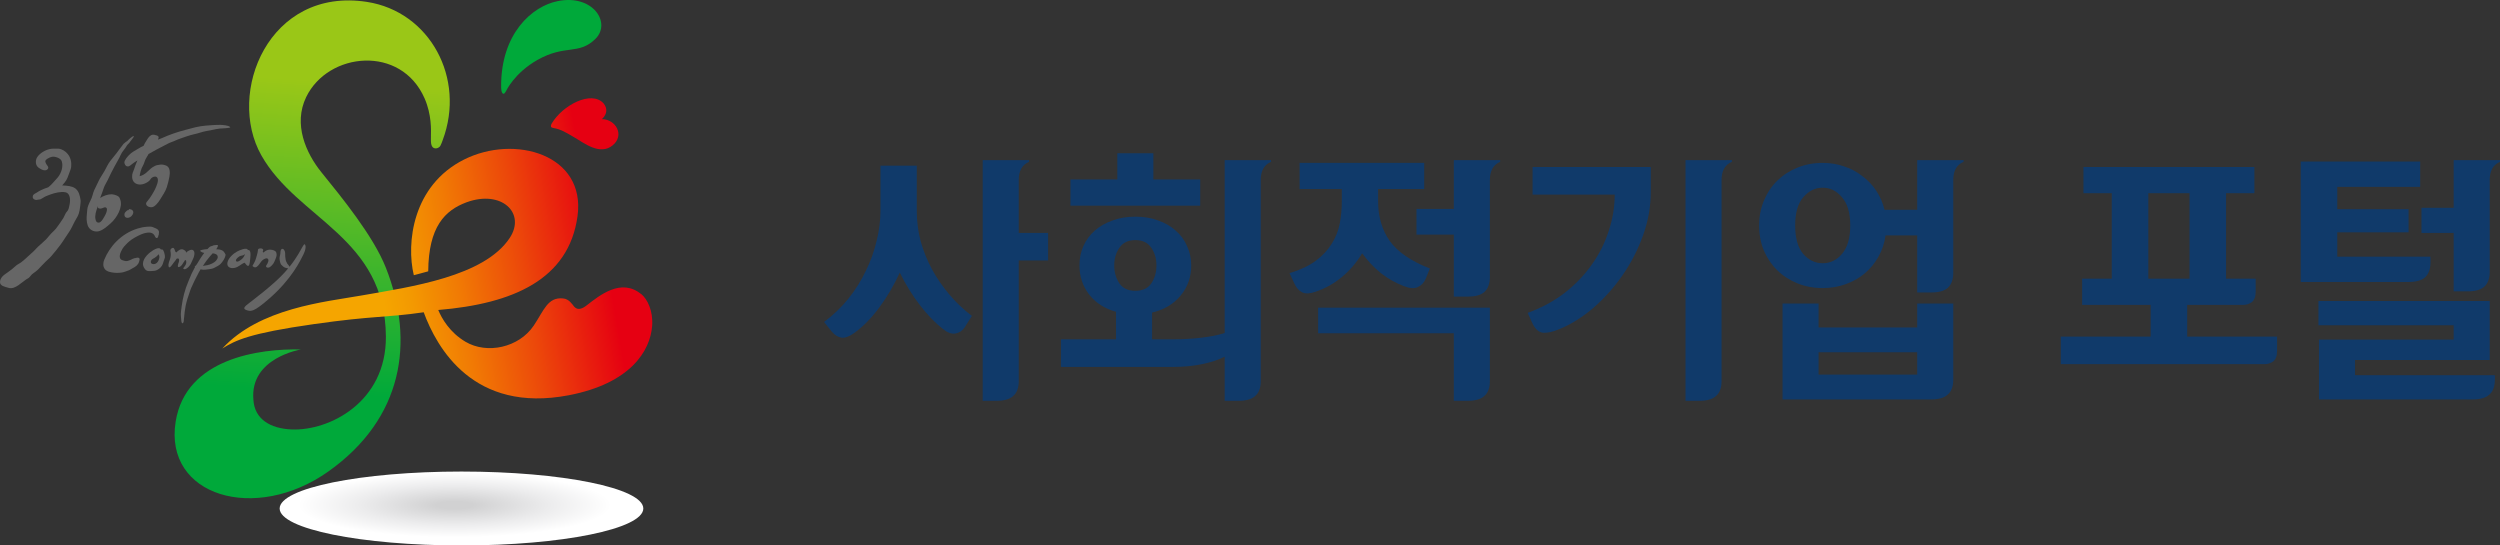 <svg width="165" height="36" viewBox="0 0 165 36" fill="none" xmlns="http://www.w3.org/2000/svg">
<rect x="0" y="0" width="165" height="36" fill="#333333" stroke="none"/>
<path d="M30.458 31.122C23.83 31.122 18.457 32.215 18.457 33.561C18.457 34.907 23.83 36 30.458 36C37.087 36 42.459 34.907 42.459 33.561C42.459 32.215 37.083 31.122 30.458 31.122Z" fill="url(#paint0_radial_182_2283)"/>
<path d="M29.214 9.259C30.756 5.159 28.365 0.766 24.217 0.125C17.753 -0.875 14.912 6.127 17.252 10.259C19.655 14.503 25.426 15.627 25.469 22.221C25.493 26.543 21.736 28.445 19.248 28.344C17.8 28.286 16.791 27.632 16.724 26.376C16.482 23.61 19.862 23.065 19.862 23.065C17.127 22.999 12.263 23.645 11.594 27.823C10.804 32.756 16.861 34.537 21.682 31.11C26.581 27.628 27.406 22.587 25.469 17.673C24.636 15.561 22.523 12.989 21.22 11.379C20.183 10.099 19.346 8.193 20.206 6.411C21.646 3.427 26.475 2.933 28.028 6.505C28.49 7.567 28.451 8.597 28.443 8.948C28.439 9.212 28.431 9.426 28.474 9.558C28.592 9.947 28.995 9.78 29.069 9.613C29.148 9.446 29.155 9.422 29.218 9.251L29.214 9.259Z" fill="url(#paint1_linear_182_2283)"/>
<path d="M36.808 0.074C35.11 0.412 33.056 2.225 33.075 5.711C33.075 6.135 33.189 6.248 33.294 6.162C33.334 6.127 33.404 6.003 33.404 6.003C33.404 6.003 33.944 4.82 35.47 3.956C37.313 2.914 38.185 3.649 39.285 2.579C40.381 1.521 39.133 -0.401 36.808 0.074Z" fill="url(#paint2_linear_182_2283)"/>
<path d="M39.72 7.862C39.72 7.862 40.303 7.407 39.833 6.82C39.027 5.94 37.126 6.94 36.41 8.158C36.41 8.158 36.339 8.271 36.366 8.36C36.382 8.407 36.433 8.43 36.535 8.45C37.047 8.543 37.325 8.73 37.935 9.084C38.55 9.438 39.599 10.286 40.44 9.589C41.242 8.928 40.651 7.874 39.728 7.862H39.72Z" fill="url(#paint3_linear_182_2283)"/>
<path d="M17.006 16.467L17.04 16.44V16.425L17.006 16.467Z" fill="#666666"/>
<path d="M6.234 13.238L6.261 13.165C6.249 13.192 6.241 13.215 6.234 13.238Z" fill="#666666"/>
<path d="M7.943 13.192C7.896 13.06 7.881 12.99 7.748 12.927C7.642 12.873 7.493 12.826 7.352 12.822C7.118 12.818 6.801 12.935 6.609 13.067C6.695 12.846 6.781 12.616 6.855 12.39C6.918 12.204 7.028 12.06 7.11 11.881C7.255 11.566 7.403 11.27 7.568 10.967C7.705 10.71 7.853 10.484 7.963 10.227C8.065 9.99 8.252 9.839 8.374 9.605C8.417 9.531 8.542 9.446 8.577 9.368C8.612 9.302 8.843 9.053 8.839 8.99C8.73 8.948 8.421 9.286 8.35 9.356L8.362 9.321C8.323 9.368 8.194 9.446 8.155 9.492C8.041 9.632 7.943 9.78 7.834 9.916C7.705 10.084 7.63 10.204 7.489 10.36C7.356 10.508 7.172 10.757 7.082 10.936C6.957 11.188 6.848 11.383 6.695 11.616C6.566 11.811 6.488 11.994 6.39 12.196C6.276 12.425 6.163 12.639 6.108 12.885C6.053 13.122 5.897 13.351 5.815 13.585C5.752 13.76 5.756 13.927 5.736 14.102C5.705 14.378 5.705 14.612 5.787 14.873C5.873 15.137 6.171 15.328 6.484 15.269C6.781 15.211 7.082 14.931 7.298 14.744C7.712 14.382 8.112 13.678 7.943 13.196V13.192ZM6.832 14.394C6.773 14.487 6.675 14.666 6.539 14.69C6.366 14.717 6.319 14.565 6.3 14.46C6.249 14.207 6.343 13.935 6.433 13.678L6.464 13.585C6.468 13.561 6.48 13.538 6.492 13.515L6.464 13.585C6.433 13.705 6.484 13.775 6.64 13.768C6.742 13.764 6.887 13.659 6.969 13.686C7.208 13.764 6.91 14.277 6.828 14.398L6.832 14.394Z" fill="#666666"/>
<path d="M17.334 17.164C17.436 17.082 17.659 16.961 17.714 17.148C17.733 17.206 17.682 17.327 17.659 17.381C17.639 17.436 17.553 17.525 17.557 17.58C17.565 17.654 17.667 17.673 17.721 17.662C17.815 17.646 17.874 17.58 17.945 17.514C18.089 17.374 18.148 17.183 18.222 16.996C18.273 16.86 18.281 16.67 18.168 16.576C18.07 16.498 17.874 16.467 17.753 16.479C17.635 16.491 17.471 16.576 17.401 16.666C17.307 16.631 17.338 16.615 17.365 16.541C17.381 16.483 17.365 16.444 17.299 16.413C17.232 16.382 17.107 16.386 17.041 16.44C17.021 16.506 17.017 16.576 17.005 16.65C16.978 16.794 16.927 16.938 16.888 17.078C16.841 17.241 16.743 17.405 16.661 17.553C16.955 17.86 17.15 17.308 17.334 17.164Z" fill="#666666"/>
<path d="M4.95 12.425C4.754 12.278 4.426 12.258 4.183 12.242H4.101C4.159 12.169 4.218 12.095 4.281 12.028C4.426 11.857 4.512 11.593 4.582 11.391C4.629 11.258 4.688 11.138 4.699 10.998C4.727 10.706 4.664 10.402 4.472 10.165C4.328 9.986 4.105 9.838 3.858 9.811C3.799 9.807 3.702 9.819 3.635 9.811C3.565 9.811 3.49 9.811 3.42 9.815C3.029 9.858 2.602 10.111 2.434 10.41C2.328 10.601 2.34 10.908 2.528 11.052C2.633 11.134 2.829 11.251 2.974 11.243C3.091 11.243 3.22 11.138 3.177 11.017C3.162 10.963 3.091 10.896 3.064 10.842C3.033 10.78 2.997 10.729 2.989 10.659C2.978 10.523 3.267 10.387 3.412 10.352C3.604 10.305 3.921 10.414 4.038 10.57C4.081 10.632 4.105 10.749 4.112 10.823C4.136 11.157 3.995 11.515 3.76 11.772C3.604 11.935 3.471 12.106 3.314 12.25C3.271 12.289 3.232 12.324 3.189 12.359C3.029 12.414 2.88 12.464 2.723 12.542C2.633 12.585 2.543 12.628 2.461 12.69C2.34 12.779 2.195 12.795 2.164 12.95C2.14 13.063 2.199 13.145 2.309 13.18C2.399 13.211 2.465 13.188 2.547 13.172C2.598 13.161 2.629 13.172 2.68 13.149C2.782 13.106 2.876 13.024 2.978 12.974C3.099 12.919 3.228 12.873 3.353 12.826C3.631 12.729 4.015 12.628 4.316 12.69C4.692 12.768 4.645 13.328 4.574 13.585C4.551 13.666 4.543 13.771 4.492 13.861C4.449 13.943 4.371 14.005 4.332 14.086C4.277 14.184 4.242 14.285 4.187 14.382C4.062 14.592 3.905 14.787 3.768 14.989C3.663 15.145 3.518 15.269 3.381 15.409C3.271 15.518 3.173 15.658 3.068 15.771C2.892 15.954 2.688 16.113 2.504 16.288C2.36 16.428 2.238 16.58 2.082 16.708C1.839 16.915 1.628 17.148 1.366 17.335C1.272 17.405 1.154 17.448 1.068 17.525C0.88 17.7 0.681 17.86 0.462 18.008C0.227 18.16 0.008 18.338 3.34307e-05 18.615C-0.004 18.879 0.337 18.93 0.575 19C0.806 19.07 1.033 18.945 1.225 18.817C1.401 18.7 1.553 18.556 1.73 18.44C1.784 18.401 1.847 18.381 1.902 18.338C1.976 18.276 2.023 18.191 2.093 18.121C2.164 18.051 2.254 18.004 2.328 17.942C2.434 17.852 2.547 17.77 2.629 17.665C2.712 17.564 2.809 17.49 2.896 17.389C3.04 17.222 3.228 17.09 3.373 16.919C3.588 16.669 3.799 16.413 3.995 16.148C4.199 15.876 4.359 15.588 4.555 15.316C4.711 15.098 4.805 14.849 4.93 14.62C4.989 14.511 5.055 14.405 5.114 14.296C5.251 14.044 5.275 13.76 5.306 13.487C5.318 13.386 5.333 13.285 5.314 13.176C5.263 12.888 5.212 12.62 4.958 12.425H4.95Z" fill="#666666"/>
<path d="M8.882 17.035C8.698 17.09 8.503 17.253 8.287 17.23C8.213 17.222 8.127 17.191 8.057 17.164C7.896 17.102 7.892 16.95 7.912 16.829C7.935 16.697 8.014 16.534 8.084 16.417C8.139 16.32 8.233 16.222 8.311 16.141C8.467 15.973 8.647 15.822 8.859 15.701C9.136 15.546 9.508 15.332 9.88 15.351C10.005 15.359 10.107 15.409 10.181 15.511C10.216 15.557 10.263 15.713 10.326 15.709L10.404 15.689C10.432 15.662 10.444 15.58 10.455 15.546L10.483 15.468C10.486 15.437 10.479 15.417 10.486 15.386C10.502 15.339 10.502 15.285 10.475 15.238C10.459 15.211 10.436 15.168 10.393 15.133C10.303 15.067 10.181 15.036 10.083 14.989C9.986 14.943 9.837 14.958 9.731 14.962C9.508 14.977 9.281 15.02 9.07 15.086C7.978 15.429 7.227 16.285 6.879 17.148C6.804 17.331 6.781 17.564 6.91 17.747C7.043 17.934 7.301 17.969 7.536 18C7.708 18.02 7.971 18.008 8.127 17.969C8.252 17.938 8.362 17.887 8.479 17.849C8.589 17.813 8.64 17.755 8.749 17.704C8.957 17.599 9.121 17.479 9.176 17.284C9.191 17.218 9.242 17.109 9.199 17.051C9.133 16.962 8.968 17.024 8.886 17.047L8.882 17.035Z" fill="#666666"/>
<path d="M12.173 17.214C12.31 17.062 12.31 17.319 12.278 17.413C12.204 17.63 11.993 17.728 12.161 17.767C12.263 17.79 12.415 17.646 12.466 17.591C12.576 17.475 12.615 17.358 12.681 17.218C12.736 17.098 12.795 16.992 12.818 16.86C12.838 16.751 12.85 16.631 12.779 16.545C12.701 16.452 12.58 16.479 12.474 16.537C12.431 16.561 12.38 16.584 12.341 16.619L12.294 16.677L12.267 16.611C12.247 16.545 12.192 16.533 12.134 16.491C11.95 16.374 11.762 16.53 11.637 16.662C11.504 16.634 11.555 16.226 11.312 16.401C11.214 16.471 11.249 16.588 11.265 16.677C11.296 16.887 11.241 17.07 11.159 17.276C11.132 17.358 11.104 17.486 11.124 17.576C11.171 17.79 11.371 17.459 11.425 17.389C11.476 17.315 11.555 17.23 11.605 17.156C11.652 17.086 11.633 17.07 11.727 17.059C11.84 17.043 11.836 17.214 11.797 17.315C11.754 17.424 11.656 17.72 11.871 17.603C12.036 17.514 12.067 17.35 12.184 17.222L12.173 17.214Z" fill="#666666"/>
<path d="M16.419 17.529C16.47 17.491 16.501 17.234 16.505 17.168C16.512 17.012 16.603 16.584 16.423 16.495L16.364 16.518C16.317 16.277 15.773 16.534 15.648 16.6C15.389 16.74 15.076 17.031 15.014 17.311C14.944 17.619 15.202 17.739 15.48 17.681C15.746 17.627 15.898 17.44 16.125 17.339C16.215 17.366 16.297 17.615 16.419 17.529ZM15.902 17.148C15.839 17.195 15.62 17.358 15.573 17.206C15.542 17.101 15.749 16.95 15.82 16.911C15.926 16.852 16.074 16.887 16.145 16.767L16.133 16.759H16.153L16.145 16.767H16.149C16.172 16.829 16.094 16.942 16.063 16.989C16.023 17.047 15.965 17.101 15.902 17.148Z" fill="#666666"/>
<path d="M14.693 16.545C14.564 16.463 14.415 16.456 14.267 16.452L14.314 16.386C14.345 16.316 14.478 16.137 14.271 16.172C14.11 16.199 14.153 16.16 14.02 16.226L13.997 16.234C13.86 16.246 13.777 16.351 13.695 16.44C13.508 16.456 13.194 16.491 13.214 16.561C13.222 16.596 13.343 16.65 13.374 16.666C13.41 16.681 13.445 16.689 13.48 16.693C13.374 16.833 13.273 16.981 13.194 17.105C13.128 17.206 13.112 17.253 13.046 17.354C13.007 17.417 12.968 17.475 12.928 17.533C12.897 17.541 12.866 17.549 12.846 17.561L12.881 17.611C12.862 17.642 12.842 17.669 12.831 17.701C12.768 17.829 12.698 17.95 12.639 18.078C12.549 18.28 12.302 18.891 12.271 18.992C12.232 19.113 12.181 19.296 12.146 19.416C12.024 19.848 11.935 20.595 11.935 20.712C11.935 20.828 11.946 20.945 11.958 21.07C11.958 21.112 11.966 21.319 12.036 21.334C12.122 21.35 12.134 21.159 12.134 21.116C12.146 20.89 12.228 20.26 12.255 20.163C12.287 20.043 12.326 19.848 12.369 19.727C12.439 19.533 12.486 19.362 12.557 19.163C12.643 18.922 12.729 18.79 12.827 18.552C12.874 18.44 13.073 18.086 13.116 17.988C13.128 17.957 13.175 17.876 13.241 17.771C13.281 17.782 13.312 17.79 13.328 17.794C13.468 17.813 13.613 17.794 13.75 17.774C13.887 17.751 14.032 17.747 14.157 17.669C14.298 17.588 14.45 17.533 14.564 17.413C14.697 17.269 14.826 17.082 14.877 16.887C14.9 16.802 14.877 16.763 14.834 16.701C14.799 16.646 14.748 16.576 14.689 16.537L14.693 16.545ZM14.274 17.187C14.141 17.35 13.887 17.459 13.684 17.502C13.586 17.522 13.488 17.533 13.39 17.549C13.531 17.335 13.707 17.09 13.864 16.911C13.926 16.841 13.981 16.779 14.036 16.72C14.106 16.728 14.173 16.736 14.232 16.767C14.321 16.814 14.357 16.841 14.372 16.95C14.38 17.035 14.325 17.121 14.274 17.183V17.187Z" fill="#666666"/>
<path d="M20.101 16.125C20.069 16.105 20.018 16.207 19.971 16.28C19.838 16.494 19.635 16.95 19.107 17.607C19.087 17.537 18.989 17.448 18.958 17.397C18.895 17.296 18.856 17.195 18.845 17.082C18.825 16.973 18.817 16.856 18.821 16.744C18.821 16.666 18.805 16.53 18.723 16.475V16.452C18.672 16.405 18.606 16.421 18.571 16.452C18.5 16.518 18.512 16.666 18.5 16.751C18.481 16.86 18.445 16.977 18.449 17.09C18.449 17.168 18.481 17.253 18.496 17.331C18.512 17.393 18.543 17.463 18.602 17.51C18.661 17.564 18.708 17.619 18.782 17.65C18.841 17.673 18.946 17.716 19.025 17.704C18.95 17.79 18.88 17.879 18.794 17.973C18.089 18.766 16.689 19.809 16.364 20.062C16.039 20.315 16.062 20.404 16.313 20.482C16.563 20.56 16.755 20.595 17.773 19.704C19.259 18.412 19.831 17.183 20.018 16.81C20.202 16.436 20.202 16.187 20.105 16.121L20.101 16.125Z" fill="#666666"/>
<path d="M10.623 16.475C10.506 16.207 10.013 16.576 9.9 16.662C9.618 16.888 9.273 17.3 9.52 17.689C9.547 17.732 9.59 17.798 9.633 17.829C9.739 17.911 9.868 17.895 9.982 17.891C10.115 17.884 10.248 17.88 10.365 17.821C10.53 17.739 10.686 17.599 10.745 17.417C10.776 17.319 10.803 17.218 10.842 17.125C10.858 17.082 10.874 17.043 10.882 17C10.889 16.923 10.882 16.845 10.862 16.771C10.842 16.666 10.764 16.374 10.62 16.479L10.623 16.475ZM10.518 16.993L10.51 17.043C10.471 17.253 10.314 17.479 10.072 17.424C9.966 17.397 9.931 17.323 9.966 17.222C10.001 17.109 10.119 17.063 10.22 17.008C10.291 16.965 10.424 16.86 10.451 16.779C10.479 16.802 10.494 16.837 10.506 16.868C10.522 16.907 10.522 16.95 10.518 16.989V16.993Z" fill="#666666"/>
<path d="M11.003 10.943C10.889 10.893 10.713 10.842 10.584 10.865C10.439 10.889 10.326 10.893 10.201 10.963C9.989 11.075 9.915 11.157 9.657 11.395C9.551 11.492 9.359 11.608 9.215 11.624C9.242 11.449 9.312 11.122 9.43 10.943C9.516 10.807 9.563 10.535 9.672 10.391C9.735 10.305 9.758 10.239 9.805 10.165C10.138 9.975 10.463 9.796 10.811 9.621C11.007 9.523 11.14 9.438 11.347 9.368C11.519 9.313 11.699 9.208 11.875 9.154C12.028 9.103 12.184 9.045 12.333 8.994C12.713 8.866 12.944 8.842 13.237 8.745C13.503 8.66 13.75 8.625 14.035 8.57C14.192 8.539 14.336 8.5 14.505 8.485C14.599 8.477 15.248 8.461 15.193 8.391C15.096 8.267 14.677 8.247 14.583 8.243C14.251 8.236 13.867 8.267 13.593 8.29C13.053 8.337 12.728 8.442 12.204 8.582C11.688 8.714 11.159 8.901 10.678 9.119C10.6 9.154 10.514 9.185 10.428 9.216C10.514 9.018 10.482 8.959 10.193 8.897H10.173C10.009 8.85 9.841 9.002 9.758 9.134C9.692 9.243 9.622 9.348 9.555 9.461C9.531 9.508 9.504 9.562 9.481 9.621C9.363 9.675 9.258 9.729 9.14 9.803C8.925 9.936 8.69 10.044 8.514 10.235C8.409 10.352 8.197 10.566 8.209 10.749C8.244 10.854 8.268 10.963 8.416 10.982C8.553 10.998 8.635 10.881 8.733 10.815C8.847 10.737 8.948 10.651 9.07 10.589C9.046 10.651 9.023 10.714 8.999 10.757C8.937 10.9 8.917 10.966 8.866 11.122C8.788 11.367 8.702 11.441 8.722 11.706C8.757 12.231 9.363 12.328 9.829 11.951C9.931 11.869 9.927 11.791 10.04 11.717C10.15 11.651 10.318 11.604 10.392 11.748C10.494 11.939 10.314 12.316 10.232 12.492C10.173 12.612 9.935 13.056 9.684 13.332C9.559 13.468 9.715 13.705 10.032 13.674C10.224 13.655 10.463 13.339 10.545 13.203C10.701 12.943 10.913 12.655 11.007 12.363C11.085 12.106 11.136 11.92 11.183 11.651C11.226 11.418 11.234 11.052 10.995 10.947L11.003 10.943Z" fill="#666666"/>
<path d="M8.244 14.036C8.174 14.168 8.205 14.425 8.487 14.37C8.769 14.316 9.011 13.818 8.495 13.799L8.522 13.908C8.483 13.756 8.26 14.009 8.244 14.04V14.036Z" fill="#666666"/>
<path d="M8.225 10.457L8.213 10.395L8.198 10.36L8.225 10.457Z" fill="#666666"/>
<path d="M42.318 19.412C40.991 18.327 39.575 19.494 38.71 20.163C38.28 20.502 38.037 20.4 37.892 20.233C37.751 20.066 37.56 19.731 37.157 19.696C36.143 19.599 35.904 20.482 35.227 21.49C34.245 22.948 32.14 23.392 30.728 22.559C29.667 21.933 29.151 21.003 28.924 20.459C33.874 20.05 37.536 18.44 38.115 14.281C38.687 10.189 33.96 8.85 30.618 10.535C27.226 12.243 26.803 16.04 27.312 18.163C27.543 18.093 27.957 18.004 28.263 17.907C28.286 14.966 29.362 13.88 30.794 13.351C33.099 12.507 34.731 14.063 33.639 15.709C31.948 18.253 27.14 18.926 23.86 19.502C21.427 19.93 17.13 20.33 14.673 23.003C15.542 22.454 16.481 21.995 20.683 21.396C24.718 20.82 25.422 20.98 27.965 20.61C28.83 22.956 31.244 27.29 37.532 26.088C41.598 25.31 42.92 23.17 43.042 21.501C43.112 20.517 42.732 19.743 42.318 19.404V19.412Z" fill="url(#paint4_linear_182_2283)"/>
<path d="M153.019 19.867H164.32V23.761H155.432V24.761H164.66V25.071C164.66 25.507 164.541 25.829 164.303 26.035C164.077 26.253 163.708 26.363 163.198 26.363H153.053V22.414H161.941V21.468H153.019V19.867ZM159.732 12.334H154.26V13.808H158.967V15.336H154.26V16.938H160.411V17.32C160.411 17.756 160.293 18.084 160.055 18.302C159.828 18.508 159.46 18.611 158.95 18.611H151.847V10.66H159.732V12.334ZM159.817 13.717H161.941V10.569H165V10.679C164.547 10.873 164.32 11.273 164.32 11.88V17.938C164.32 18.375 164.201 18.703 163.964 18.921C163.737 19.127 163.369 19.23 162.859 19.23H161.941V15.373H159.817V13.717Z" fill="#103A6A"/>
<path d="M137.422 18.393H139.376V12.753H137.507V11.024H148.79V12.753H146.921V18.393H148.875V19.248C148.875 19.576 148.79 19.806 148.621 19.94C148.451 20.061 148.264 20.122 148.06 20.122H144.355V22.214H150.286V23.16C150.286 23.488 150.201 23.718 150.031 23.852C149.861 23.973 149.674 24.034 149.47 24.034H136.011V22.214H141.942V20.122H137.422V18.393ZM141.789 18.393H144.508V12.753H141.789V18.393Z" fill="#103A6A"/>
<path d="M116.102 14.882C116.102 14.287 116.209 13.735 116.424 13.226C116.64 12.716 116.934 12.28 117.308 11.916C117.682 11.552 118.124 11.267 118.634 11.061C119.143 10.854 119.699 10.751 120.299 10.751C120.809 10.751 121.285 10.83 121.726 10.988C122.168 11.133 122.565 11.346 122.916 11.625C123.278 11.892 123.585 12.213 123.834 12.589C124.083 12.965 124.264 13.383 124.377 13.845H126.536V10.569H129.595V10.679C129.141 10.873 128.915 11.273 128.915 11.88V18.011C128.915 18.448 128.796 18.775 128.558 18.994C128.331 19.2 127.964 19.303 127.454 19.303H126.536V15.537H124.446C124.377 16.046 124.219 16.519 123.97 16.956C123.732 17.38 123.431 17.744 123.069 18.047C122.706 18.351 122.287 18.587 121.811 18.757C121.347 18.927 120.843 19.012 120.299 19.012C119.699 19.012 119.143 18.909 118.634 18.702C118.124 18.496 117.682 18.211 117.308 17.847C116.934 17.483 116.64 17.053 116.424 16.555C116.209 16.046 116.102 15.488 116.102 14.882ZM120.027 21.614H126.536V20.031H128.915V25.071C128.915 25.507 128.796 25.829 128.558 26.035C128.331 26.253 127.964 26.363 127.454 26.363H117.648V20.031H120.027V21.614ZM118.481 14.882C118.481 15.706 118.656 16.331 119.007 16.756C119.37 17.168 119.801 17.374 120.299 17.374C120.798 17.374 121.222 17.168 121.573 16.756C121.936 16.331 122.117 15.706 122.117 14.882C122.117 14.057 121.936 13.438 121.573 13.026C121.222 12.601 120.798 12.389 120.299 12.389C119.801 12.389 119.37 12.601 119.007 13.026C118.656 13.438 118.481 14.057 118.481 14.882ZM126.536 23.251H120.027V24.725H126.536V23.251Z" fill="#103A6A"/>
<path d="M111.244 10.569H114.303V10.679C113.85 10.873 113.623 11.273 113.623 11.88V25.162C113.623 25.598 113.504 25.92 113.267 26.126C113.04 26.344 112.672 26.453 112.162 26.453H111.244V10.569ZM100.827 20.649C101.733 20.322 102.543 19.885 103.257 19.339C103.971 18.781 104.571 18.157 105.058 17.465C105.557 16.762 105.931 16.016 106.18 15.227C106.44 14.439 106.571 13.644 106.571 12.844H101.15V11.024H108.95V12.68C108.95 13.638 108.78 14.591 108.44 15.537C108.101 16.483 107.647 17.362 107.081 18.175C106.525 18.975 105.886 19.691 105.16 20.322C104.435 20.94 103.688 21.407 102.917 21.723C102.487 21.905 102.124 21.984 101.83 21.959C101.546 21.923 101.314 21.711 101.133 21.323L100.827 20.649Z" fill="#103A6A"/>
<path d="M85.773 10.751H93.998V12.48H90.955V12.953V13.19V13.28C90.955 14.299 91.211 15.173 91.721 15.9C92.242 16.628 93.126 17.235 94.372 17.72L94.1 18.393C93.986 18.66 93.805 18.848 93.555 18.957C93.318 19.054 93.018 19.03 92.655 18.884C92.111 18.678 91.607 18.393 91.142 18.029C90.678 17.653 90.265 17.217 89.902 16.719C89.528 17.338 89.075 17.866 88.542 18.302C88.022 18.727 87.455 19.042 86.843 19.248C86.481 19.382 86.186 19.4 85.96 19.303C85.733 19.194 85.558 19 85.433 18.721L85.11 18.029C85.824 17.811 86.401 17.538 86.843 17.21C87.296 16.871 87.647 16.495 87.897 16.082C88.157 15.67 88.333 15.227 88.424 14.754C88.514 14.281 88.56 13.79 88.56 13.28V12.48H85.773V10.751ZM86.996 20.304H98.331V25.162C98.331 25.598 98.212 25.92 97.974 26.126C97.747 26.344 97.379 26.453 96.869 26.453H95.952V21.996H86.996V20.304ZM93.488 13.79H95.952V10.569H99.01V10.679C98.557 10.873 98.331 11.273 98.331 11.88V18.284C98.331 18.721 98.212 19.048 97.974 19.267C97.747 19.473 97.379 19.576 96.869 19.576H95.952V15.482H93.488V13.79Z" fill="#103A6A"/>
<path d="M70.022 22.396H73.658V20.577C72.91 20.37 72.321 19.994 71.891 19.448C71.46 18.891 71.245 18.248 71.245 17.52C71.245 17.059 71.33 16.634 71.5 16.246C71.681 15.846 71.93 15.506 72.248 15.227C72.576 14.936 72.967 14.712 73.42 14.554C73.873 14.384 74.378 14.3 74.933 14.3C75.488 14.3 75.992 14.384 76.445 14.554C76.898 14.712 77.284 14.936 77.601 15.227C77.929 15.506 78.178 15.846 78.348 16.246C78.53 16.634 78.62 17.059 78.62 17.52C78.62 18.284 78.388 18.945 77.924 19.503C77.47 20.061 76.842 20.437 76.037 20.631V22.396H77.431C78.065 22.396 78.688 22.36 79.3 22.287C79.912 22.214 80.421 22.111 80.829 21.978V10.569H83.889V10.679C83.435 10.873 83.208 11.273 83.208 11.88V25.162C83.208 25.598 83.09 25.92 82.852 26.126C82.625 26.344 82.257 26.453 81.747 26.453H80.829V23.542C80.421 23.749 79.923 23.912 79.334 24.034C78.756 24.155 78.122 24.216 77.431 24.216H70.022V22.396ZM70.65 11.843H73.743V10.115H76.122V11.843H79.215V13.572H70.65V11.843ZM73.539 17.52C73.539 17.969 73.653 18.363 73.879 18.703C74.106 19.03 74.457 19.194 74.933 19.194C75.409 19.194 75.76 19.03 75.986 18.703C76.213 18.363 76.326 17.969 76.326 17.52C76.326 17.071 76.213 16.683 75.986 16.355C75.76 16.016 75.409 15.846 74.933 15.846C74.457 15.846 74.106 16.016 73.879 16.355C73.653 16.683 73.539 17.071 73.539 17.52Z" fill="#103A6A"/>
<path d="M64.858 10.569H67.916V10.679C67.463 10.873 67.237 11.273 67.237 11.88V15.373H69.174V17.192H67.237V25.162C67.237 25.598 67.118 25.92 66.88 26.126C66.653 26.344 66.285 26.453 65.775 26.453H64.858V10.569ZM63.651 21.632C63.492 21.85 63.288 21.977 63.039 22.014C62.79 22.05 62.518 21.947 62.224 21.705C61.725 21.316 61.227 20.801 60.728 20.158C60.23 19.515 59.782 18.793 59.386 17.993C59 18.83 58.547 19.6 58.026 20.304C57.505 21.007 56.955 21.565 56.378 21.977C56.06 22.208 55.783 22.311 55.545 22.287C55.307 22.25 55.092 22.117 54.899 21.887L54.389 21.25C54.99 20.801 55.522 20.291 55.987 19.721C56.451 19.139 56.836 18.527 57.142 17.884C57.46 17.241 57.697 16.58 57.856 15.9C58.026 15.221 58.111 14.56 58.111 13.917V10.933H60.507V13.59V13.808V13.917C60.507 14.597 60.592 15.264 60.762 15.919C60.943 16.562 61.193 17.18 61.51 17.775C61.838 18.369 62.224 18.927 62.665 19.448C63.107 19.97 63.6 20.437 64.144 20.849L63.651 21.632Z" fill="#103A6A"/>
<defs>
<radialGradient id="paint0_radial_182_2283" cx="0" cy="0" r="1" gradientUnits="userSpaceOnUse" gradientTransform="translate(30.005 33.34) scale(12.027 2.469)">
<stop stop-color="#D1D1D2"/>
<stop offset="0.1" stop-color="#D1D1D2"/>
<stop offset="0.52" stop-color="#ECECED"/>
<stop offset="0.86" stop-color="white"/>
<stop offset="1" stop-color="white"/>
</radialGradient>
<linearGradient id="paint1_linear_182_2283" x1="21.071" y1="3.731" x2="19.472" y2="26.729" gradientUnits="userSpaceOnUse">
<stop stop-color="#9AC717"/>
<stop offset="0.07" stop-color="#9AC717"/>
<stop offset="0.96" stop-color="#00A93A"/>
<stop offset="1" stop-color="#00A93A"/>
</linearGradient>
<linearGradient id="paint2_linear_182_2283" x1="31.492" y1="65.766" x2="34.213" y2="26.62" gradientUnits="userSpaceOnUse">
<stop stop-color="#9AC717"/>
<stop offset="0.07" stop-color="#9AC717"/>
<stop offset="0.96" stop-color="#00A93A"/>
<stop offset="1" stop-color="#00A93A"/>
</linearGradient>
<linearGradient id="paint3_linear_182_2283" x1="19.791" y1="12.054" x2="40.021" y2="8.491" gradientUnits="userSpaceOnUse">
<stop stop-color="#F5A500"/>
<stop offset="0.25" stop-color="#F5A500"/>
<stop offset="0.33" stop-color="#F39901"/>
<stop offset="0.47" stop-color="#F17A04"/>
<stop offset="0.66" stop-color="#EC480A"/>
<stop offset="0.89" stop-color="#E60411"/>
<stop offset="0.9" stop-color="#E60012"/>
<stop offset="1" stop-color="#E60012"/>
</linearGradient>
<linearGradient id="paint4_linear_182_2283" x1="19.609" y1="20.629" x2="42.267" y2="16.717" gradientUnits="userSpaceOnUse">
<stop stop-color="#F5A500"/>
<stop offset="0.25" stop-color="#F5A500"/>
<stop offset="0.33" stop-color="#F39901"/>
<stop offset="0.47" stop-color="#F17A04"/>
<stop offset="0.66" stop-color="#EC480A"/>
<stop offset="0.89" stop-color="#E60411"/>
<stop offset="0.9" stop-color="#E60012"/>
<stop offset="1" stop-color="#E60012"/>
</linearGradient>
</defs>
</svg>
